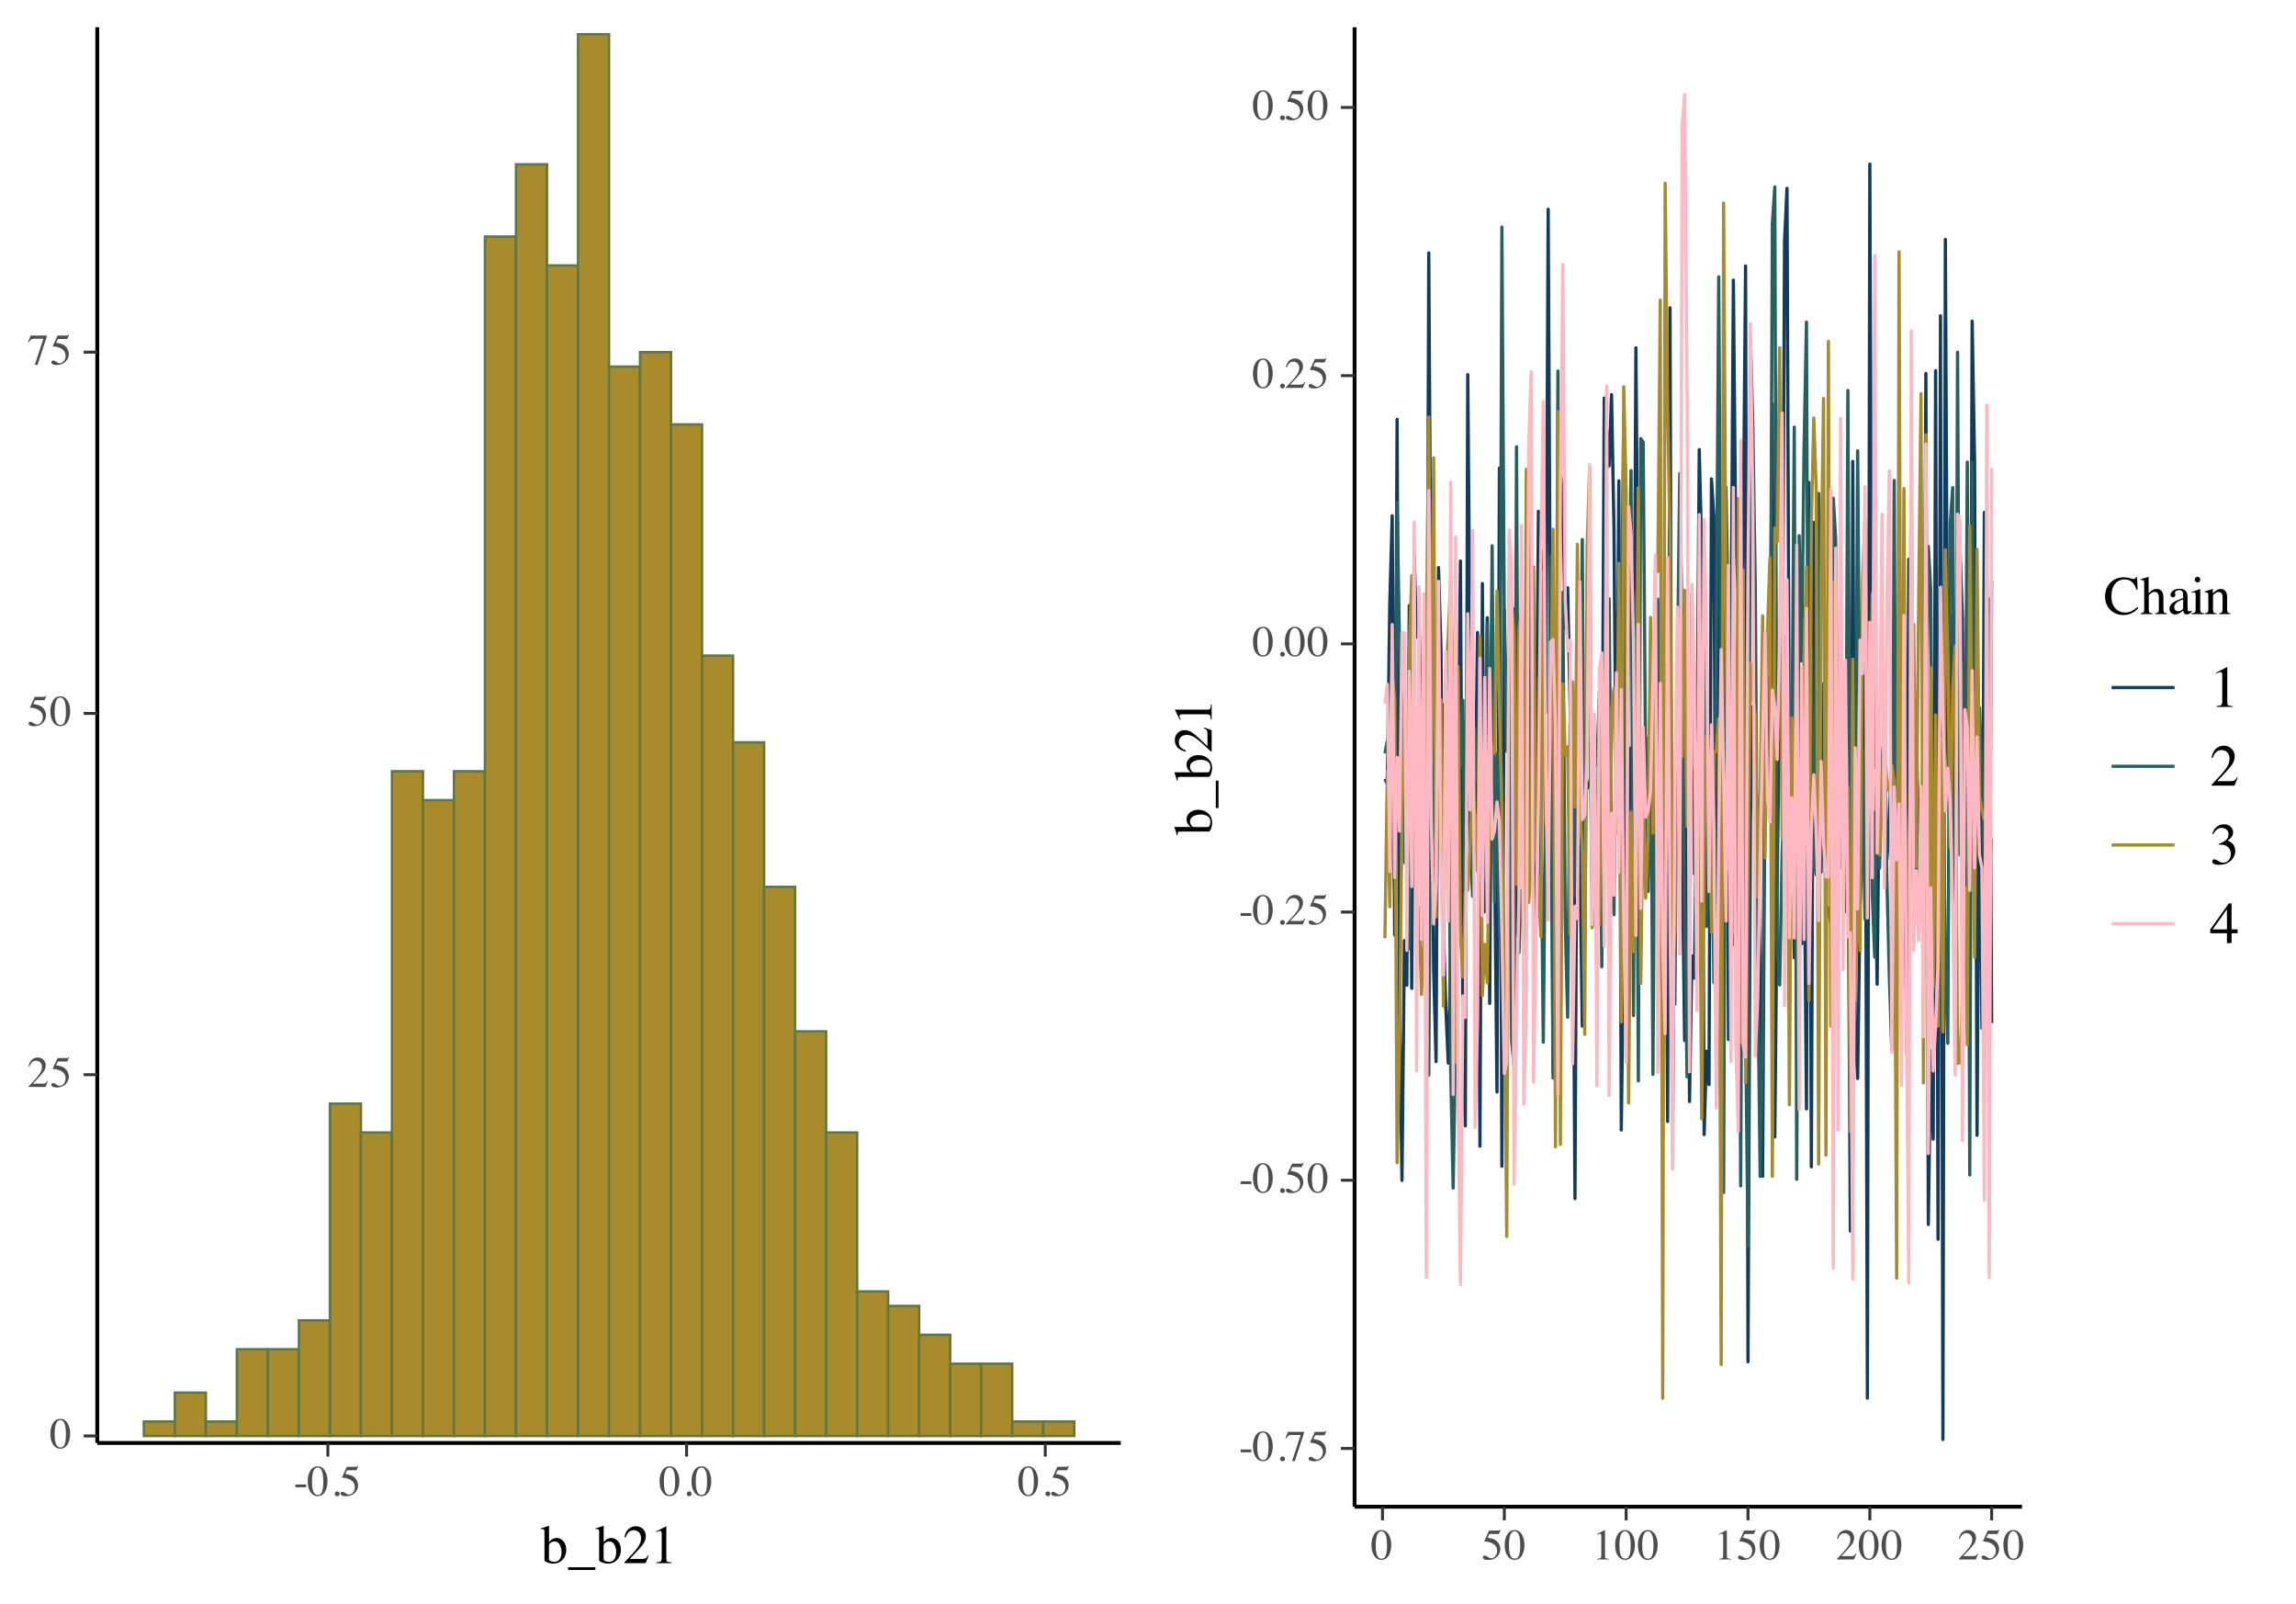 <?xml version="1.0" encoding="UTF-8"?>
<svg xmlns="http://www.w3.org/2000/svg" xmlns:xlink="http://www.w3.org/1999/xlink" width="504" height="352" viewBox="0 0 504 352">
<defs>
<g>
<g id="glyph-0-0">
<path d="M 0.156 0 L 0.156 -6.344 L 6.703 -6.344 L 6.703 0 Z M 5.844 -0.859 L 5.844 -5.484 L 1.016 -5.484 L 1.016 -0.859 Z M 5.844 -0.859 "/>
</g>
<g id="glyph-0-1">
<path d="M 2.297 -0.172 C 2.754 -0.172 3.066 -0.422 3.234 -0.922 C 3.41 -1.43 3.5 -2.16 3.5 -3.109 C 3.5 -3.867 3.445 -4.473 3.344 -4.922 C 3.145 -5.766 2.785 -6.188 2.266 -6.188 C 1.734 -6.188 1.367 -5.754 1.172 -4.891 C 1.066 -4.43 1.016 -3.82 1.016 -3.062 C 1.016 -2.352 1.066 -1.785 1.172 -1.359 C 1.367 -0.566 1.742 -0.172 2.297 -0.172 Z M 2.281 -6.453 C 3 -6.453 3.555 -6.07 3.953 -5.312 C 4.266 -4.707 4.422 -4.008 4.422 -3.219 C 4.422 -2.594 4.328 -2.008 4.141 -1.469 C 3.773 -0.426 3.141 0.094 2.234 0.094 C 1.617 0.094 1.113 -0.188 0.719 -0.75 C 0.289 -1.344 0.078 -2.156 0.078 -3.188 C 0.078 -3.988 0.223 -4.68 0.516 -5.266 C 0.898 -6.055 1.488 -6.453 2.281 -6.453 Z M 2.281 -6.453 "/>
</g>
<g id="glyph-0-2">
<path d="M 0.281 -0.109 C 1.426 -1.297 2.203 -2.164 2.609 -2.719 C 3.023 -3.281 3.234 -3.82 3.234 -4.344 C 3.234 -4.812 3.109 -5.164 2.859 -5.406 C 2.609 -5.645 2.305 -5.766 1.953 -5.766 C 1.523 -5.766 1.18 -5.609 0.922 -5.297 C 0.773 -5.129 0.633 -4.863 0.5 -4.5 L 0.297 -4.547 C 0.453 -5.266 0.719 -5.766 1.094 -6.047 C 1.469 -6.328 1.867 -6.469 2.297 -6.469 C 2.816 -6.469 3.238 -6.301 3.562 -5.969 C 3.895 -5.633 4.062 -5.227 4.062 -4.75 C 4.062 -4.238 3.883 -3.742 3.531 -3.266 C 3.176 -2.785 2.41 -1.941 1.234 -0.734 L 3.375 -0.734 C 3.676 -0.734 3.891 -0.77 4.016 -0.844 C 4.141 -0.914 4.273 -1.086 4.422 -1.359 L 4.547 -1.312 L 4.031 0 L 0.281 0 Z M 0.281 -0.109 "/>
</g>
<g id="glyph-0-3">
<path d="M 0.719 -0.859 C 0.895 -0.859 1.125 -0.754 1.406 -0.547 C 1.695 -0.348 1.922 -0.25 2.078 -0.25 C 2.441 -0.25 2.754 -0.406 3.016 -0.719 C 3.285 -1.039 3.422 -1.43 3.422 -1.891 C 3.422 -2.703 2.992 -3.285 2.141 -3.641 C 1.66 -3.836 1.211 -3.938 0.797 -3.938 C 0.734 -3.938 0.691 -3.938 0.672 -3.938 C 0.648 -3.945 0.629 -3.969 0.609 -4 C 0.617 -4.02 0.625 -4.035 0.625 -4.047 C 0.625 -4.066 0.629 -4.086 0.641 -4.109 L 1.656 -6.344 L 3.672 -6.344 C 3.773 -6.344 3.852 -6.359 3.906 -6.391 C 3.957 -6.43 4.031 -6.5 4.125 -6.594 L 4.188 -6.531 L 3.828 -5.656 C 3.816 -5.625 3.781 -5.602 3.719 -5.594 C 3.664 -5.594 3.609 -5.594 3.547 -5.594 L 1.734 -5.594 L 1.328 -4.781 C 1.836 -4.688 2.211 -4.602 2.453 -4.531 C 2.848 -4.395 3.176 -4.195 3.438 -3.938 C 3.656 -3.719 3.82 -3.469 3.938 -3.188 C 4.062 -2.914 4.125 -2.625 4.125 -2.312 C 4.125 -1.625 3.875 -1.047 3.375 -0.578 C 2.883 -0.117 2.266 0.109 1.516 0.109 C 1.203 0.109 0.953 0.078 0.766 0.016 C 0.453 -0.078 0.297 -0.25 0.297 -0.5 C 0.297 -0.594 0.328 -0.676 0.391 -0.75 C 0.461 -0.82 0.57 -0.859 0.719 -0.859 Z M 0.719 -0.859 "/>
</g>
<g id="glyph-0-4">
<path d="M 4.312 -6.344 L 4.312 -6.188 L 2.266 0.094 L 1.656 0.094 L 3.547 -5.641 L 1.516 -5.641 C 1.203 -5.641 0.977 -5.586 0.844 -5.484 C 0.719 -5.391 0.551 -5.18 0.344 -4.859 L 0.188 -4.938 C 0.383 -5.438 0.508 -5.742 0.562 -5.859 C 0.613 -5.973 0.676 -6.133 0.75 -6.344 Z M 4.312 -6.344 "/>
</g>
<g id="glyph-0-5">
<path d="M 0.375 -2.469 L 2.734 -2.469 L 2.734 -1.859 L 0.375 -1.859 Z M 0.375 -2.469 "/>
</g>
<g id="glyph-0-6">
<path d="M 1.562 0.109 C 1.414 0.109 1.289 0.055 1.188 -0.047 C 1.082 -0.148 1.031 -0.273 1.031 -0.422 C 1.031 -0.566 1.082 -0.691 1.188 -0.797 C 1.289 -0.898 1.414 -0.953 1.562 -0.953 C 1.707 -0.953 1.832 -0.898 1.938 -0.797 C 2.039 -0.691 2.094 -0.566 2.094 -0.422 C 2.094 -0.273 2.039 -0.148 1.938 -0.047 C 1.844 0.055 1.719 0.109 1.562 0.109 Z M 1.562 0.109 "/>
</g>
<g id="glyph-0-7">
<path d="M 2.844 -6.438 C 2.852 -6.414 2.859 -6.398 2.859 -6.391 C 2.859 -6.391 2.859 -6.375 2.859 -6.344 L 2.859 -0.703 C 2.859 -0.461 2.922 -0.312 3.047 -0.25 C 3.18 -0.188 3.422 -0.145 3.766 -0.125 L 3.766 0 L 1.125 0 L 1.125 -0.141 C 1.508 -0.16 1.758 -0.211 1.875 -0.297 C 1.988 -0.379 2.047 -0.562 2.047 -0.844 L 2.047 -5.188 C 2.047 -5.332 2.023 -5.441 1.984 -5.516 C 1.953 -5.598 1.875 -5.641 1.75 -5.641 C 1.664 -5.641 1.555 -5.613 1.422 -5.562 C 1.297 -5.52 1.176 -5.473 1.062 -5.422 L 1.062 -5.562 L 2.781 -6.438 Z M 2.844 -6.438 "/>
</g>
<g id="glyph-1-0">
<path d="M 0.188 0 L 0.188 -7.938 L 8.391 -7.938 L 8.391 0 Z M 7.312 -1.078 L 7.312 -6.859 L 1.266 -6.859 L 1.266 -1.078 Z M 7.312 -1.078 "/>
</g>
<g id="glyph-1-1">
<path d="M 0.047 -7.453 L 0.047 -7.656 C 0.484 -7.758 0.879 -7.875 1.234 -8 C 1.598 -8.125 1.789 -8.188 1.812 -8.188 C 1.82 -8.156 1.828 -8.129 1.828 -8.109 L 1.828 -4.547 C 1.93 -4.734 2.082 -4.91 2.281 -5.078 C 2.645 -5.367 3.062 -5.516 3.531 -5.516 C 4.102 -5.516 4.594 -5.27 5 -4.781 C 5.406 -4.301 5.609 -3.676 5.609 -2.906 C 5.609 -2.07 5.344 -1.359 4.812 -0.766 C 4.289 -0.18 3.598 0.109 2.734 0.109 C 2.305 0.109 1.879 0.023 1.453 -0.141 C 1.035 -0.316 0.828 -0.488 0.828 -0.656 L 0.828 -6.859 C 0.828 -7.086 0.797 -7.25 0.734 -7.344 C 0.672 -7.438 0.531 -7.484 0.312 -7.484 Z M 1.812 -0.859 C 1.844 -0.648 1.992 -0.5 2.266 -0.406 C 2.535 -0.32 2.77 -0.281 2.969 -0.281 C 3.52 -0.281 3.926 -0.484 4.188 -0.891 C 4.445 -1.305 4.578 -1.805 4.578 -2.391 C 4.578 -2.973 4.453 -3.508 4.203 -4 C 3.961 -4.5 3.566 -4.75 3.016 -4.75 C 2.742 -4.75 2.473 -4.66 2.203 -4.484 C 1.941 -4.316 1.812 -4.102 1.812 -3.844 Z M 1.812 -0.859 "/>
</g>
<g id="glyph-1-2">
<path d="M 0 1.5 L 0 0.906 L 6 0.906 L 6 1.5 Z M 0 1.5 "/>
</g>
<g id="glyph-1-3">
<path d="M 0.359 -0.141 C 1.785 -1.617 2.754 -2.707 3.266 -3.406 C 3.773 -4.102 4.031 -4.781 4.031 -5.438 C 4.031 -6.02 3.875 -6.461 3.562 -6.766 C 3.25 -7.066 2.879 -7.219 2.453 -7.219 C 1.91 -7.219 1.477 -7.02 1.156 -6.625 C 0.969 -6.414 0.789 -6.086 0.625 -5.641 L 0.375 -5.688 C 0.562 -6.582 0.891 -7.207 1.359 -7.562 C 1.828 -7.914 2.328 -8.094 2.859 -8.094 C 3.523 -8.094 4.062 -7.883 4.469 -7.469 C 4.875 -7.051 5.078 -6.539 5.078 -5.938 C 5.078 -5.289 4.852 -4.672 4.406 -4.078 C 3.969 -3.484 3.016 -2.43 1.547 -0.922 L 4.234 -0.922 C 4.609 -0.922 4.867 -0.961 5.016 -1.047 C 5.172 -1.141 5.344 -1.359 5.531 -1.703 L 5.688 -1.641 L 5.047 0 L 0.359 0 Z M 0.359 -0.141 "/>
</g>
<g id="glyph-1-4">
<path d="M 3.547 -8.047 C 3.566 -8.023 3.578 -8.008 3.578 -8 C 3.578 -8 3.578 -7.977 3.578 -7.938 L 3.578 -0.891 C 3.578 -0.586 3.656 -0.395 3.812 -0.312 C 3.977 -0.227 4.281 -0.18 4.719 -0.172 L 4.719 0 L 1.406 0 L 1.406 -0.172 C 1.883 -0.203 2.195 -0.27 2.344 -0.375 C 2.488 -0.477 2.562 -0.707 2.562 -1.062 L 2.562 -6.484 C 2.562 -6.672 2.535 -6.812 2.484 -6.906 C 2.441 -7.008 2.344 -7.062 2.188 -7.062 C 2.082 -7.062 1.945 -7.031 1.781 -6.969 C 1.625 -6.914 1.473 -6.859 1.328 -6.797 L 1.328 -6.953 L 3.484 -8.047 Z M 3.547 -8.047 "/>
</g>
<g id="glyph-1-5">
<path d="M 4.438 -8.078 C 4.875 -8.078 5.32 -8.008 5.781 -7.875 C 6.238 -7.75 6.492 -7.688 6.547 -7.688 C 6.66 -7.688 6.766 -7.719 6.859 -7.781 C 6.961 -7.844 7.035 -7.941 7.078 -8.078 L 7.328 -8.078 L 7.438 -5.391 L 7.172 -5.391 C 7.004 -5.922 6.797 -6.352 6.547 -6.688 C 6.047 -7.301 5.379 -7.609 4.547 -7.609 C 3.711 -7.609 3.023 -7.273 2.484 -6.609 C 1.953 -5.941 1.688 -5.031 1.688 -3.875 C 1.688 -2.801 1.969 -1.941 2.531 -1.297 C 3.094 -0.66 3.805 -0.344 4.672 -0.344 C 5.285 -0.344 5.852 -0.492 6.375 -0.797 C 6.676 -0.961 7.008 -1.211 7.375 -1.547 L 7.594 -1.328 C 7.332 -0.992 7.004 -0.703 6.609 -0.453 C 5.93 -0.016 5.203 0.203 4.422 0.203 C 3.129 0.203 2.102 -0.207 1.344 -1.031 C 0.645 -1.801 0.297 -2.754 0.297 -3.891 C 0.297 -5.055 0.664 -6.035 1.406 -6.828 C 2.188 -7.66 3.195 -8.078 4.438 -8.078 Z M 4.406 -8.078 Z M 4.406 -8.078 "/>
</g>
<g id="glyph-1-6">
<path d="M 0.109 -0.172 C 0.43 -0.211 0.641 -0.289 0.734 -0.406 C 0.836 -0.52 0.891 -0.789 0.891 -1.219 L 0.891 -6.844 C 0.891 -7.062 0.859 -7.223 0.797 -7.328 C 0.742 -7.43 0.609 -7.484 0.391 -7.484 C 0.348 -7.484 0.305 -7.477 0.266 -7.469 C 0.223 -7.469 0.176 -7.461 0.125 -7.453 L 0.125 -7.672 C 0.289 -7.711 0.5 -7.77 0.75 -7.844 C 1.008 -7.914 1.188 -7.969 1.281 -8 L 1.844 -8.188 L 1.859 -8.141 L 1.859 -4.547 C 2.109 -4.828 2.328 -5.031 2.516 -5.156 C 2.859 -5.395 3.227 -5.516 3.625 -5.516 C 4.258 -5.516 4.691 -5.25 4.922 -4.719 C 5.047 -4.438 5.109 -4.066 5.109 -3.609 L 5.109 -1.219 C 5.109 -0.801 5.156 -0.531 5.25 -0.406 C 5.344 -0.281 5.539 -0.203 5.844 -0.172 L 5.844 0 L 3.312 0 L 3.312 -0.172 C 3.645 -0.211 3.859 -0.289 3.953 -0.406 C 4.055 -0.52 4.109 -0.789 4.109 -1.219 L 4.109 -3.594 C 4.109 -3.969 4.047 -4.27 3.922 -4.5 C 3.797 -4.738 3.555 -4.859 3.203 -4.859 C 2.898 -4.859 2.602 -4.75 2.312 -4.531 C 2.031 -4.312 1.891 -4.172 1.891 -4.109 L 1.891 -1.219 C 1.891 -0.781 1.938 -0.504 2.031 -0.391 C 2.133 -0.285 2.352 -0.211 2.688 -0.172 L 2.688 0 L 0.109 0 Z M 0.109 -0.172 "/>
</g>
<g id="glyph-1-7">
<path d="M 3.438 -3.25 C 2.988 -3.102 2.617 -2.938 2.328 -2.75 C 1.766 -2.406 1.484 -2.016 1.484 -1.578 C 1.484 -1.211 1.598 -0.945 1.828 -0.781 C 1.984 -0.676 2.156 -0.625 2.344 -0.625 C 2.602 -0.625 2.848 -0.695 3.078 -0.844 C 3.316 -0.988 3.438 -1.172 3.438 -1.391 Z M 0.438 -1.172 C 0.438 -1.734 0.723 -2.203 1.297 -2.578 C 1.648 -2.816 2.363 -3.141 3.438 -3.547 L 3.438 -4.031 C 3.438 -4.438 3.398 -4.719 3.328 -4.875 C 3.191 -5.133 2.914 -5.266 2.5 -5.266 C 2.301 -5.266 2.109 -5.211 1.922 -5.109 C 1.742 -5.004 1.656 -4.859 1.656 -4.672 C 1.656 -4.629 1.664 -4.551 1.688 -4.438 C 1.707 -4.32 1.719 -4.25 1.719 -4.219 C 1.719 -4 1.645 -3.848 1.5 -3.766 C 1.414 -3.711 1.316 -3.688 1.203 -3.688 C 1.023 -3.688 0.891 -3.742 0.797 -3.859 C 0.703 -3.973 0.656 -4.102 0.656 -4.25 C 0.656 -4.52 0.82 -4.805 1.156 -5.109 C 1.5 -5.41 2 -5.562 2.656 -5.562 C 3.414 -5.562 3.93 -5.312 4.203 -4.812 C 4.336 -4.539 4.406 -4.148 4.406 -3.641 L 4.406 -1.297 C 4.406 -1.066 4.422 -0.91 4.453 -0.828 C 4.504 -0.672 4.613 -0.594 4.781 -0.594 C 4.863 -0.594 4.938 -0.602 5 -0.625 C 5.062 -0.656 5.16 -0.723 5.297 -0.828 L 5.297 -0.531 C 5.172 -0.375 5.039 -0.25 4.906 -0.156 C 4.688 0 4.461 0.078 4.234 0.078 C 3.961 0.078 3.766 -0.008 3.641 -0.188 C 3.523 -0.363 3.461 -0.566 3.453 -0.797 C 3.16 -0.547 2.91 -0.359 2.703 -0.234 C 2.336 -0.016 2 0.094 1.688 0.094 C 1.344 0.094 1.047 -0.023 0.797 -0.266 C 0.555 -0.504 0.438 -0.805 0.438 -1.172 Z M 2.672 -5.562 Z M 2.672 -5.562 "/>
</g>
<g id="glyph-1-8">
<path d="M 0.984 -7.562 C 0.984 -7.727 1.039 -7.875 1.156 -8 C 1.281 -8.125 1.426 -8.188 1.594 -8.188 C 1.758 -8.188 1.898 -8.125 2.016 -8 C 2.141 -7.883 2.203 -7.738 2.203 -7.562 C 2.203 -7.395 2.141 -7.25 2.016 -7.125 C 1.898 -7.008 1.758 -6.953 1.594 -6.953 C 1.426 -6.953 1.281 -7.008 1.156 -7.125 C 1.039 -7.25 0.984 -7.395 0.984 -7.562 Z M 0.234 -0.172 C 0.648 -0.203 0.91 -0.27 1.016 -0.375 C 1.129 -0.477 1.188 -0.758 1.188 -1.219 L 1.188 -4.016 C 1.188 -4.266 1.172 -4.441 1.141 -4.547 C 1.078 -4.703 0.953 -4.781 0.766 -4.781 C 0.723 -4.781 0.68 -4.773 0.641 -4.766 C 0.598 -4.766 0.477 -4.734 0.281 -4.672 L 0.281 -4.859 L 0.547 -4.938 C 1.223 -5.164 1.695 -5.332 1.969 -5.438 C 2.082 -5.488 2.156 -5.516 2.188 -5.516 C 2.188 -5.484 2.188 -5.453 2.188 -5.422 L 2.188 -1.219 C 2.188 -0.77 2.238 -0.488 2.344 -0.375 C 2.457 -0.27 2.703 -0.203 3.078 -0.172 L 3.078 0 L 0.234 0 Z M 0.234 -0.172 "/>
</g>
<g id="glyph-1-9">
<path d="M 0.219 -0.172 C 0.5 -0.203 0.691 -0.27 0.797 -0.375 C 0.91 -0.477 0.969 -0.707 0.969 -1.062 L 0.969 -4.031 C 0.969 -4.281 0.941 -4.457 0.891 -4.562 C 0.816 -4.707 0.664 -4.781 0.438 -4.781 C 0.406 -4.781 0.367 -4.781 0.328 -4.781 C 0.297 -4.781 0.25 -4.773 0.188 -4.766 L 0.188 -4.969 C 0.352 -5.02 0.734 -5.141 1.328 -5.328 L 1.875 -5.516 C 1.906 -5.516 1.922 -5.504 1.922 -5.484 C 1.93 -5.461 1.938 -5.438 1.938 -5.406 L 1.938 -4.547 C 2.301 -4.879 2.582 -5.109 2.781 -5.234 C 3.082 -5.422 3.398 -5.516 3.734 -5.516 C 3.992 -5.516 4.234 -5.441 4.453 -5.297 C 4.879 -4.992 5.094 -4.461 5.094 -3.703 L 5.094 -0.969 C 5.094 -0.688 5.148 -0.484 5.266 -0.359 C 5.379 -0.234 5.566 -0.172 5.828 -0.172 L 5.828 0 L 3.328 0 L 3.328 -0.172 C 3.609 -0.203 3.805 -0.273 3.922 -0.391 C 4.035 -0.516 4.094 -0.773 4.094 -1.172 L 4.094 -3.688 C 4.094 -4.02 4.031 -4.297 3.906 -4.516 C 3.781 -4.734 3.551 -4.844 3.219 -4.844 C 2.988 -4.844 2.754 -4.766 2.516 -4.609 C 2.379 -4.523 2.207 -4.379 2 -4.172 L 2 -0.891 C 2 -0.609 2.062 -0.414 2.188 -0.312 C 2.312 -0.219 2.508 -0.172 2.781 -0.172 L 2.781 0 L 0.219 0 Z M 3 -5.516 Z M 3 -5.516 "/>
</g>
<g id="glyph-2-0">
<path d="M 0 -0.188 L -7.938 -0.188 L -7.938 -8.391 L 0 -8.391 Z M -1.078 -7.312 L -6.859 -7.312 L -6.859 -1.266 L -1.078 -1.266 Z M -1.078 -7.312 "/>
</g>
<g id="glyph-2-1">
<path d="M -7.453 -0.047 L -7.656 -0.047 C -7.758 -0.484 -7.875 -0.879 -8 -1.234 C -8.125 -1.598 -8.188 -1.789 -8.188 -1.812 C -8.156 -1.82 -8.129 -1.828 -8.109 -1.828 L -4.547 -1.828 C -4.734 -1.93 -4.91 -2.082 -5.078 -2.281 C -5.367 -2.645 -5.516 -3.062 -5.516 -3.531 C -5.516 -4.102 -5.27 -4.594 -4.781 -5 C -4.301 -5.406 -3.676 -5.609 -2.906 -5.609 C -2.07 -5.609 -1.359 -5.344 -0.766 -4.812 C -0.18 -4.289 0.109 -3.598 0.109 -2.734 C 0.109 -2.305 0.023 -1.879 -0.141 -1.453 C -0.316 -1.035 -0.488 -0.828 -0.656 -0.828 L -6.859 -0.828 C -7.086 -0.828 -7.25 -0.797 -7.344 -0.734 C -7.438 -0.672 -7.484 -0.531 -7.484 -0.312 Z M -0.859 -1.812 C -0.648 -1.844 -0.5 -1.992 -0.406 -2.266 C -0.32 -2.535 -0.281 -2.77 -0.281 -2.969 C -0.281 -3.52 -0.484 -3.926 -0.891 -4.188 C -1.305 -4.445 -1.805 -4.578 -2.391 -4.578 C -2.973 -4.578 -3.508 -4.453 -4 -4.203 C -4.5 -3.961 -4.75 -3.566 -4.75 -3.016 C -4.75 -2.742 -4.66 -2.473 -4.484 -2.203 C -4.316 -1.941 -4.102 -1.812 -3.844 -1.812 Z M -0.859 -1.812 "/>
</g>
<g id="glyph-2-2">
<path d="M 1.5 0 L 0.906 0 L 0.906 -6 L 1.5 -6 Z M 1.5 0 "/>
</g>
<g id="glyph-2-3">
<path d="M -0.141 -0.359 C -1.617 -1.785 -2.707 -2.754 -3.406 -3.266 C -4.102 -3.773 -4.781 -4.031 -5.438 -4.031 C -6.02 -4.031 -6.461 -3.875 -6.766 -3.562 C -7.066 -3.25 -7.219 -2.879 -7.219 -2.453 C -7.219 -1.91 -7.02 -1.477 -6.625 -1.156 C -6.414 -0.969 -6.086 -0.789 -5.641 -0.625 L -5.688 -0.375 C -6.582 -0.562 -7.207 -0.891 -7.562 -1.359 C -7.914 -1.828 -8.094 -2.328 -8.094 -2.859 C -8.094 -3.523 -7.883 -4.062 -7.469 -4.469 C -7.051 -4.875 -6.539 -5.078 -5.938 -5.078 C -5.289 -5.078 -4.672 -4.852 -4.078 -4.406 C -3.484 -3.969 -2.43 -3.016 -0.922 -1.547 L -0.922 -4.234 C -0.922 -4.609 -0.961 -4.867 -1.047 -5.016 C -1.141 -5.172 -1.359 -5.344 -1.703 -5.531 L -1.641 -5.688 L 0 -5.047 L 0 -0.359 Z M -0.141 -0.359 "/>
</g>
<g id="glyph-2-4">
<path d="M -8.047 -3.547 C -8.023 -3.566 -8.008 -3.578 -8 -3.578 C -8 -3.578 -7.977 -3.578 -7.938 -3.578 L -0.891 -3.578 C -0.586 -3.578 -0.395 -3.656 -0.312 -3.812 C -0.227 -3.977 -0.18 -4.281 -0.172 -4.719 L 0 -4.719 L 0 -1.406 L -0.172 -1.406 C -0.203 -1.883 -0.27 -2.195 -0.375 -2.344 C -0.477 -2.488 -0.707 -2.562 -1.062 -2.562 L -6.484 -2.562 C -6.672 -2.562 -6.812 -2.535 -6.906 -2.484 C -7.008 -2.441 -7.062 -2.344 -7.062 -2.188 C -7.062 -2.082 -7.031 -1.945 -6.969 -1.781 C -6.914 -1.625 -6.859 -1.473 -6.797 -1.328 L -6.953 -1.328 L -8.047 -3.484 Z M -8.047 -3.547 "/>
</g>
<g id="glyph-3-0">
<path d="M 0.203 0 L 0.203 -8.594 L 9.078 -8.594 L 9.078 0 Z M 7.922 -1.172 L 7.922 -7.438 L 1.375 -7.438 L 1.375 -1.172 Z M 7.922 -1.172 "/>
</g>
<g id="glyph-3-1">
<path d="M 3.844 -8.719 C 3.863 -8.695 3.875 -8.68 3.875 -8.672 C 3.875 -8.66 3.875 -8.633 3.875 -8.594 L 3.875 -0.953 C 3.875 -0.629 3.961 -0.422 4.141 -0.328 C 4.316 -0.242 4.641 -0.191 5.109 -0.172 L 5.109 0 L 1.531 0 L 1.531 -0.188 C 2.039 -0.219 2.375 -0.289 2.531 -0.406 C 2.688 -0.52 2.766 -0.766 2.766 -1.141 L 2.766 -7.016 C 2.766 -7.223 2.738 -7.379 2.688 -7.484 C 2.633 -7.586 2.523 -7.641 2.359 -7.641 C 2.254 -7.641 2.113 -7.609 1.938 -7.547 C 1.758 -7.484 1.594 -7.422 1.438 -7.359 L 1.438 -7.531 L 3.766 -8.719 Z M 3.844 -8.719 "/>
</g>
<g id="glyph-3-2">
<path d="M 0.391 -0.141 C 1.93 -1.754 2.977 -2.938 3.531 -3.688 C 4.094 -4.438 4.375 -5.172 4.375 -5.891 C 4.375 -6.516 4.203 -6.988 3.859 -7.312 C 3.523 -7.645 3.125 -7.812 2.656 -7.812 C 2.07 -7.812 1.602 -7.598 1.25 -7.172 C 1.051 -6.941 0.859 -6.586 0.672 -6.109 L 0.406 -6.156 C 0.613 -7.133 0.969 -7.812 1.469 -8.188 C 1.977 -8.57 2.523 -8.766 3.109 -8.766 C 3.816 -8.766 4.391 -8.535 4.828 -8.078 C 5.273 -7.629 5.5 -7.082 5.5 -6.438 C 5.5 -5.738 5.258 -5.066 4.781 -4.422 C 4.301 -3.773 3.266 -2.629 1.672 -0.984 L 4.578 -0.984 C 4.984 -0.984 5.27 -1.031 5.438 -1.125 C 5.602 -1.227 5.789 -1.469 6 -1.844 L 6.156 -1.766 L 5.453 0 L 0.391 0 Z M 0.391 -0.141 "/>
</g>
<g id="glyph-3-3">
<path d="M 1.016 -1.109 C 1.242 -1.109 1.547 -0.984 1.922 -0.734 C 2.305 -0.492 2.633 -0.375 2.906 -0.375 C 3.5 -0.375 3.938 -0.57 4.219 -0.969 C 4.508 -1.375 4.656 -1.812 4.656 -2.281 C 4.656 -2.738 4.539 -3.141 4.312 -3.484 C 3.914 -4.055 3.25 -4.344 2.312 -4.344 C 2.258 -4.344 2.207 -4.344 2.156 -4.344 C 2.102 -4.344 2.047 -4.336 1.984 -4.328 L 1.969 -4.5 C 2.645 -4.738 3.176 -5.016 3.562 -5.328 C 3.957 -5.648 4.156 -6.07 4.156 -6.594 C 4.156 -7.051 4 -7.398 3.688 -7.641 C 3.383 -7.891 3.035 -8.016 2.641 -8.016 C 2.172 -8.016 1.758 -7.844 1.406 -7.5 C 1.219 -7.312 1.008 -7.023 0.781 -6.641 L 0.578 -6.672 C 0.754 -7.316 1.07 -7.832 1.531 -8.219 C 1.988 -8.602 2.52 -8.797 3.125 -8.797 C 3.77 -8.797 4.27 -8.617 4.625 -8.266 C 4.977 -7.91 5.156 -7.5 5.156 -7.031 C 5.156 -6.625 5.008 -6.25 4.719 -5.906 C 4.551 -5.707 4.297 -5.488 3.953 -5.25 C 4.359 -5.07 4.688 -4.867 4.938 -4.641 C 5.395 -4.191 5.625 -3.629 5.625 -2.953 C 5.625 -2.148 5.305 -1.441 4.672 -0.828 C 4.035 -0.211 3.133 0.094 1.969 0.094 C 1.445 0.094 1.082 0.016 0.875 -0.141 C 0.664 -0.297 0.562 -0.461 0.562 -0.641 C 0.562 -0.742 0.598 -0.848 0.672 -0.953 C 0.742 -1.055 0.859 -1.109 1.016 -1.109 Z M 1.016 -1.109 "/>
</g>
<g id="glyph-3-4">
<path d="M 3.797 -7.422 L 0.672 -3.016 L 3.797 -3.016 Z M 4.203 -8.719 L 4.812 -8.719 L 4.812 -3.016 L 6.141 -3.016 L 6.141 -2.172 L 4.812 -2.172 L 4.812 0 L 3.797 0 L 3.797 -2.172 L 0.141 -2.172 L 0.141 -3.016 Z M 4.203 -8.719 "/>
</g>
</g>
</defs>
<path fill-rule="nonzero" fill="rgb(65.882%, 54.51%, 16.863%)" fill-opacity="1" stroke-width="0.533" stroke-linecap="butt" stroke-linejoin="miter" stroke="rgb(37.255%, 47.059%, 25.882%)" stroke-opacity="1" stroke-miterlimit="10" d="M 31.57 315.117 L 38.379 315.117 L 38.379 311.945 L 31.57 311.945 Z M 31.57 315.117 "/>
<path fill-rule="nonzero" fill="rgb(65.882%, 54.51%, 16.863%)" fill-opacity="1" stroke-width="0.533" stroke-linecap="butt" stroke-linejoin="miter" stroke="rgb(37.255%, 47.059%, 25.882%)" stroke-opacity="1" stroke-miterlimit="10" d="M 38.379 315.117 L 45.188 315.117 L 45.188 305.605 L 38.379 305.605 Z M 38.379 315.117 "/>
<path fill-rule="nonzero" fill="rgb(65.882%, 54.51%, 16.863%)" fill-opacity="1" stroke-width="0.533" stroke-linecap="butt" stroke-linejoin="miter" stroke="rgb(37.255%, 47.059%, 25.882%)" stroke-opacity="1" stroke-miterlimit="10" d="M 45.184 315.117 L 51.992 315.117 L 51.992 311.945 L 45.184 311.945 Z M 45.184 315.117 "/>
<path fill-rule="nonzero" fill="rgb(65.882%, 54.51%, 16.863%)" fill-opacity="1" stroke-width="0.533" stroke-linecap="butt" stroke-linejoin="miter" stroke="rgb(37.255%, 47.059%, 25.882%)" stroke-opacity="1" stroke-miterlimit="10" d="M 51.992 315.117 L 58.801 315.117 L 58.801 296.09 L 51.992 296.09 Z M 51.992 315.117 "/>
<path fill-rule="nonzero" fill="rgb(65.882%, 54.51%, 16.863%)" fill-opacity="1" stroke-width="0.533" stroke-linecap="butt" stroke-linejoin="miter" stroke="rgb(37.255%, 47.059%, 25.882%)" stroke-opacity="1" stroke-miterlimit="10" d="M 58.801 315.117 L 65.609 315.117 L 65.609 296.09 L 58.801 296.09 Z M 58.801 315.117 "/>
<path fill-rule="nonzero" fill="rgb(65.882%, 54.51%, 16.863%)" fill-opacity="1" stroke-width="0.533" stroke-linecap="butt" stroke-linejoin="miter" stroke="rgb(37.255%, 47.059%, 25.882%)" stroke-opacity="1" stroke-miterlimit="10" d="M 65.609 315.117 L 72.418 315.117 L 72.418 289.75 L 65.609 289.75 Z M 65.609 315.117 "/>
<path fill-rule="nonzero" fill="rgb(65.882%, 54.51%, 16.863%)" fill-opacity="1" stroke-width="0.533" stroke-linecap="butt" stroke-linejoin="miter" stroke="rgb(37.255%, 47.059%, 25.882%)" stroke-opacity="1" stroke-miterlimit="10" d="M 72.418 315.117 L 79.227 315.117 L 79.227 242.18 L 72.418 242.18 Z M 72.418 315.117 "/>
<path fill-rule="nonzero" fill="rgb(65.882%, 54.51%, 16.863%)" fill-opacity="1" stroke-width="0.533" stroke-linecap="butt" stroke-linejoin="miter" stroke="rgb(37.255%, 47.059%, 25.882%)" stroke-opacity="1" stroke-miterlimit="10" d="M 79.227 315.117 L 86.035 315.117 L 86.035 248.523 L 79.227 248.523 Z M 79.227 315.117 "/>
<path fill-rule="nonzero" fill="rgb(65.882%, 54.51%, 16.863%)" fill-opacity="1" stroke-width="0.533" stroke-linecap="butt" stroke-linejoin="miter" stroke="rgb(37.255%, 47.059%, 25.882%)" stroke-opacity="1" stroke-miterlimit="10" d="M 86.035 315.117 L 92.844 315.117 L 92.844 169.246 L 86.035 169.246 Z M 86.035 315.117 "/>
<path fill-rule="nonzero" fill="rgb(65.882%, 54.51%, 16.863%)" fill-opacity="1" stroke-width="0.533" stroke-linecap="butt" stroke-linejoin="miter" stroke="rgb(37.255%, 47.059%, 25.882%)" stroke-opacity="1" stroke-miterlimit="10" d="M 92.84 315.117 L 99.648 315.117 L 99.648 175.586 L 92.84 175.586 Z M 92.84 315.117 "/>
<path fill-rule="nonzero" fill="rgb(65.882%, 54.51%, 16.863%)" fill-opacity="1" stroke-width="0.533" stroke-linecap="butt" stroke-linejoin="miter" stroke="rgb(37.255%, 47.059%, 25.882%)" stroke-opacity="1" stroke-miterlimit="10" d="M 99.648 315.117 L 106.457 315.117 L 106.457 169.246 L 99.648 169.246 Z M 99.648 315.117 "/>
<path fill-rule="nonzero" fill="rgb(65.882%, 54.51%, 16.863%)" fill-opacity="1" stroke-width="0.533" stroke-linecap="butt" stroke-linejoin="miter" stroke="rgb(37.255%, 47.059%, 25.882%)" stroke-opacity="1" stroke-miterlimit="10" d="M 106.457 315.117 L 113.266 315.117 L 113.266 51.914 L 106.457 51.914 Z M 106.457 315.117 "/>
<path fill-rule="nonzero" fill="rgb(65.882%, 54.51%, 16.863%)" fill-opacity="1" stroke-width="0.533" stroke-linecap="butt" stroke-linejoin="miter" stroke="rgb(37.255%, 47.059%, 25.882%)" stroke-opacity="1" stroke-miterlimit="10" d="M 113.266 315.117 L 120.074 315.117 L 120.074 36.059 L 113.266 36.059 Z M 113.266 315.117 "/>
<path fill-rule="nonzero" fill="rgb(65.882%, 54.51%, 16.863%)" fill-opacity="1" stroke-width="0.533" stroke-linecap="butt" stroke-linejoin="miter" stroke="rgb(37.255%, 47.059%, 25.882%)" stroke-opacity="1" stroke-miterlimit="10" d="M 120.074 315.117 L 126.883 315.117 L 126.883 58.254 L 120.074 58.254 Z M 120.074 315.117 "/>
<path fill-rule="nonzero" fill="rgb(65.882%, 54.51%, 16.863%)" fill-opacity="1" stroke-width="0.533" stroke-linecap="butt" stroke-linejoin="miter" stroke="rgb(37.255%, 47.059%, 25.882%)" stroke-opacity="1" stroke-miterlimit="10" d="M 126.883 315.117 L 133.691 315.117 L 133.691 7.516 L 126.883 7.516 Z M 126.883 315.117 "/>
<path fill-rule="nonzero" fill="rgb(65.882%, 54.51%, 16.863%)" fill-opacity="1" stroke-width="0.533" stroke-linecap="butt" stroke-linejoin="miter" stroke="rgb(37.255%, 47.059%, 25.882%)" stroke-opacity="1" stroke-miterlimit="10" d="M 133.691 315.117 L 140.5 315.117 L 140.5 80.453 L 133.691 80.453 Z M 133.691 315.117 "/>
<path fill-rule="nonzero" fill="rgb(65.882%, 54.51%, 16.863%)" fill-opacity="1" stroke-width="0.533" stroke-linecap="butt" stroke-linejoin="miter" stroke="rgb(37.255%, 47.059%, 25.882%)" stroke-opacity="1" stroke-miterlimit="10" d="M 140.496 315.117 L 147.305 315.117 L 147.305 77.281 L 140.496 77.281 Z M 140.496 315.117 "/>
<path fill-rule="nonzero" fill="rgb(65.882%, 54.51%, 16.863%)" fill-opacity="1" stroke-width="0.533" stroke-linecap="butt" stroke-linejoin="miter" stroke="rgb(37.255%, 47.059%, 25.882%)" stroke-opacity="1" stroke-miterlimit="10" d="M 147.305 315.117 L 154.113 315.117 L 154.113 93.137 L 147.305 93.137 Z M 147.305 315.117 "/>
<path fill-rule="nonzero" fill="rgb(65.882%, 54.51%, 16.863%)" fill-opacity="1" stroke-width="0.533" stroke-linecap="butt" stroke-linejoin="miter" stroke="rgb(37.255%, 47.059%, 25.882%)" stroke-opacity="1" stroke-miterlimit="10" d="M 154.113 315.117 L 160.922 315.117 L 160.922 143.875 L 154.113 143.875 Z M 154.113 315.117 "/>
<path fill-rule="nonzero" fill="rgb(65.882%, 54.51%, 16.863%)" fill-opacity="1" stroke-width="0.533" stroke-linecap="butt" stroke-linejoin="miter" stroke="rgb(37.255%, 47.059%, 25.882%)" stroke-opacity="1" stroke-miterlimit="10" d="M 160.922 315.117 L 167.73 315.117 L 167.73 162.902 L 160.922 162.902 Z M 160.922 315.117 "/>
<path fill-rule="nonzero" fill="rgb(65.882%, 54.51%, 16.863%)" fill-opacity="1" stroke-width="0.533" stroke-linecap="butt" stroke-linejoin="miter" stroke="rgb(37.255%, 47.059%, 25.882%)" stroke-opacity="1" stroke-miterlimit="10" d="M 167.73 315.117 L 174.539 315.117 L 174.539 194.613 L 167.73 194.613 Z M 167.73 315.117 "/>
<path fill-rule="nonzero" fill="rgb(65.882%, 54.51%, 16.863%)" fill-opacity="1" stroke-width="0.533" stroke-linecap="butt" stroke-linejoin="miter" stroke="rgb(37.255%, 47.059%, 25.882%)" stroke-opacity="1" stroke-miterlimit="10" d="M 174.539 315.117 L 181.348 315.117 L 181.348 226.324 L 174.539 226.324 Z M 174.539 315.117 "/>
<path fill-rule="nonzero" fill="rgb(65.882%, 54.51%, 16.863%)" fill-opacity="1" stroke-width="0.533" stroke-linecap="butt" stroke-linejoin="miter" stroke="rgb(37.255%, 47.059%, 25.882%)" stroke-opacity="1" stroke-miterlimit="10" d="M 181.348 315.117 L 188.156 315.117 L 188.156 248.523 L 181.348 248.523 Z M 181.348 315.117 "/>
<path fill-rule="nonzero" fill="rgb(65.882%, 54.51%, 16.863%)" fill-opacity="1" stroke-width="0.533" stroke-linecap="butt" stroke-linejoin="miter" stroke="rgb(37.255%, 47.059%, 25.882%)" stroke-opacity="1" stroke-miterlimit="10" d="M 188.152 315.117 L 194.961 315.117 L 194.961 283.406 L 188.152 283.406 Z M 188.152 315.117 "/>
<path fill-rule="nonzero" fill="rgb(65.882%, 54.51%, 16.863%)" fill-opacity="1" stroke-width="0.533" stroke-linecap="butt" stroke-linejoin="miter" stroke="rgb(37.255%, 47.059%, 25.882%)" stroke-opacity="1" stroke-miterlimit="10" d="M 194.961 315.117 L 201.77 315.117 L 201.77 286.578 L 194.961 286.578 Z M 194.961 315.117 "/>
<path fill-rule="nonzero" fill="rgb(65.882%, 54.51%, 16.863%)" fill-opacity="1" stroke-width="0.533" stroke-linecap="butt" stroke-linejoin="miter" stroke="rgb(37.255%, 47.059%, 25.882%)" stroke-opacity="1" stroke-miterlimit="10" d="M 201.77 315.117 L 208.578 315.117 L 208.578 292.918 L 201.77 292.918 Z M 201.77 315.117 "/>
<path fill-rule="nonzero" fill="rgb(65.882%, 54.51%, 16.863%)" fill-opacity="1" stroke-width="0.533" stroke-linecap="butt" stroke-linejoin="miter" stroke="rgb(37.255%, 47.059%, 25.882%)" stroke-opacity="1" stroke-miterlimit="10" d="M 208.578 315.117 L 215.387 315.117 L 215.387 299.262 L 208.578 299.262 Z M 208.578 315.117 "/>
<path fill-rule="nonzero" fill="rgb(65.882%, 54.51%, 16.863%)" fill-opacity="1" stroke-width="0.533" stroke-linecap="butt" stroke-linejoin="miter" stroke="rgb(37.255%, 47.059%, 25.882%)" stroke-opacity="1" stroke-miterlimit="10" d="M 215.387 315.117 L 222.195 315.117 L 222.195 299.262 L 215.387 299.262 Z M 215.387 315.117 "/>
<path fill-rule="nonzero" fill="rgb(65.882%, 54.51%, 16.863%)" fill-opacity="1" stroke-width="0.533" stroke-linecap="butt" stroke-linejoin="miter" stroke="rgb(37.255%, 47.059%, 25.882%)" stroke-opacity="1" stroke-miterlimit="10" d="M 222.195 315.117 L 229.004 315.117 L 229.004 311.945 L 222.195 311.945 Z M 222.195 315.117 "/>
<path fill-rule="nonzero" fill="rgb(65.882%, 54.51%, 16.863%)" fill-opacity="1" stroke-width="0.533" stroke-linecap="butt" stroke-linejoin="miter" stroke="rgb(37.255%, 47.059%, 25.882%)" stroke-opacity="1" stroke-miterlimit="10" d="M 229.004 315.117 L 235.812 315.117 L 235.812 311.945 L 229.004 311.945 Z M 229.004 315.117 "/>
<path fill="none" stroke-width="0.854" stroke-linecap="butt" stroke-linejoin="round" stroke="rgb(0%, 0%, 0%)" stroke-opacity="1" stroke-miterlimit="10" d="M 21.355 316.652 L 21.355 5.977 "/>
<g fill="rgb(30.196%, 30.196%, 30.196%)" fill-opacity="1">
<use xlink:href="#glyph-0-1" x="10.977" y="317.816"/>
</g>
<g fill="rgb(30.196%, 30.196%, 30.196%)" fill-opacity="1">
<use xlink:href="#glyph-0-2" x="5.977" y="238.535"/>
<use xlink:href="#glyph-0-3" x="10.977" y="238.535"/>
</g>
<g fill="rgb(30.196%, 30.196%, 30.196%)" fill-opacity="1">
<use xlink:href="#glyph-0-3" x="5.977" y="159.258"/>
<use xlink:href="#glyph-0-1" x="10.977" y="159.258"/>
</g>
<g fill="rgb(30.196%, 30.196%, 30.196%)" fill-opacity="1">
<use xlink:href="#glyph-0-4" x="5.977" y="79.98"/>
<use xlink:href="#glyph-0-3" x="10.977" y="79.98"/>
</g>
<path fill="none" stroke-width="0.64" stroke-linecap="butt" stroke-linejoin="round" stroke="rgb(20%, 20%, 20%)" stroke-opacity="1" stroke-miterlimit="10" d="M 18.367 315.117 L 21.355 315.117 "/>
<path fill="none" stroke-width="0.64" stroke-linecap="butt" stroke-linejoin="round" stroke="rgb(20%, 20%, 20%)" stroke-opacity="1" stroke-miterlimit="10" d="M 18.367 235.836 L 21.355 235.836 "/>
<path fill="none" stroke-width="0.64" stroke-linecap="butt" stroke-linejoin="round" stroke="rgb(20%, 20%, 20%)" stroke-opacity="1" stroke-miterlimit="10" d="M 18.367 156.559 L 21.355 156.559 "/>
<path fill="none" stroke-width="0.64" stroke-linecap="butt" stroke-linejoin="round" stroke="rgb(20%, 20%, 20%)" stroke-opacity="1" stroke-miterlimit="10" d="M 18.367 77.281 L 21.355 77.281 "/>
<path fill="none" stroke-width="0.854" stroke-linecap="butt" stroke-linejoin="round" stroke="rgb(0%, 0%, 0%)" stroke-opacity="1" stroke-miterlimit="10" d="M 21.355 316.652 L 246.023 316.652 "/>
<path fill="none" stroke-width="0.64" stroke-linecap="butt" stroke-linejoin="round" stroke="rgb(20%, 20%, 20%)" stroke-opacity="1" stroke-miterlimit="10" d="M 71.969 319.645 L 71.969 316.652 "/>
<path fill="none" stroke-width="0.64" stroke-linecap="butt" stroke-linejoin="round" stroke="rgb(20%, 20%, 20%)" stroke-opacity="1" stroke-miterlimit="10" d="M 150.711 319.645 L 150.711 316.652 "/>
<path fill="none" stroke-width="0.64" stroke-linecap="butt" stroke-linejoin="round" stroke="rgb(20%, 20%, 20%)" stroke-opacity="1" stroke-miterlimit="10" d="M 229.449 319.645 L 229.449 316.652 "/>
<g fill="rgb(30.196%, 30.196%, 30.196%)" fill-opacity="1">
<use xlink:href="#glyph-0-5" x="64.469" y="328.234"/>
<use xlink:href="#glyph-0-1" x="67.469" y="328.234"/>
<use xlink:href="#glyph-0-6" x="72.469" y="328.234"/>
<use xlink:href="#glyph-0-3" x="74.469" y="328.234"/>
</g>
<g fill="rgb(30.196%, 30.196%, 30.196%)" fill-opacity="1">
<use xlink:href="#glyph-0-1" x="144.711" y="328.234"/>
<use xlink:href="#glyph-0-6" x="149.711" y="328.234"/>
<use xlink:href="#glyph-0-1" x="151.711" y="328.234"/>
</g>
<g fill="rgb(30.196%, 30.196%, 30.196%)" fill-opacity="1">
<use xlink:href="#glyph-0-1" x="223.449" y="328.234"/>
<use xlink:href="#glyph-0-6" x="228.449" y="328.234"/>
<use xlink:href="#glyph-0-3" x="230.449" y="328.234"/>
</g>
<g fill="rgb(0%, 0%, 0%)" fill-opacity="1">
<use xlink:href="#glyph-1-1" x="118.691" y="343.023"/>
<use xlink:href="#glyph-1-2" x="124.691" y="343.023"/>
<use xlink:href="#glyph-1-1" x="130.691" y="343.023"/>
<use xlink:href="#glyph-1-3" x="136.691" y="343.023"/>
<use xlink:href="#glyph-1-4" x="142.691" y="343.023"/>
</g>
<path fill="none" stroke-width="0.711" stroke-linecap="butt" stroke-linejoin="round" stroke="rgb(5.882%, 23.529%, 37.255%)" stroke-opacity="1" stroke-miterlimit="10" d="M 304.004 170.934 L 304.539 172.047 L 305.074 132.355 L 305.609 113.172 L 306.145 205.191 L 306.68 92.016 L 307.215 222.473 L 307.75 259.031 L 308.285 206.41 L 308.82 216.207 L 309.355 132.887 L 309.891 216.902 L 310.426 121.473 L 310.961 139.797 L 311.496 135.766 L 312.027 161.148 L 312.562 183.91 L 313.098 209.594 L 313.633 55.504 L 314.168 147.426 L 314.703 212.816 L 315.238 232.965 L 315.773 124.539 L 316.309 142.309 L 316.844 203.832 L 317.379 221.25 L 317.914 233.289 L 318.449 211.488 L 318.984 168.363 L 319.52 188.172 L 320.051 172.766 L 320.586 123.121 L 321.121 227.293 L 321.656 247.066 L 322.191 82.207 L 322.727 147.246 L 323.262 188.797 L 323.797 181.227 L 324.332 138.801 L 324.867 251.527 L 325.402 128.055 L 325.938 200.094 L 326.473 135.57 L 327.008 220.184 L 327.543 132.398 L 328.074 188.039 L 328.609 239.629 L 329.145 102.707 L 329.68 255.922 L 330.215 133.773 L 330.75 163.734 L 331.285 137.371 L 331.82 197.309 L 332.355 133.645 L 332.891 205.184 L 333.426 187.086 L 333.961 172.262 L 334.496 182.527 L 335.031 199.344 L 335.566 110.938 L 336.098 136.945 L 336.633 169.344 L 337.168 175.215 L 337.703 112.215 L 338.238 197.938 L 338.773 120.902 L 339.309 156.43 L 339.844 45.941 L 340.379 151.594 L 340.914 235.434 L 341.449 172.668 L 341.984 198.664 L 342.52 103.441 L 343.055 108.844 L 343.59 137.809 L 344.121 128.992 L 344.656 154.656 L 345.191 176.562 L 345.727 263.031 L 346.262 149.137 L 346.797 188.375 L 347.332 225.184 L 347.867 169.285 L 348.402 173 L 348.938 171.691 L 349.473 169.055 L 350.008 168.379 L 350.543 167.559 L 351.078 153.41 L 351.613 192.188 L 352.145 87.355 L 352.68 94.359 L 353.215 102.262 L 353.75 86.605 L 354.285 115.902 L 354.82 182.602 L 355.355 105.512 L 355.891 247.969 L 356.426 205.207 L 356.961 124.785 L 357.496 182.957 L 358.031 164.152 L 358.566 176.234 L 359.102 76.332 L 359.637 142.355 L 360.168 187.031 L 360.703 182.805 L 361.238 161.746 L 361.773 192.688 L 362.309 150.629 L 362.844 141.969 L 363.379 157.723 L 363.914 183.582 L 364.449 202.055 L 364.984 222.711 L 365.52 145.918 L 366.055 246.102 L 366.59 67.551 L 367.125 251.844 L 367.66 183.594 L 368.191 182.016 L 368.727 134.758 L 369.262 186.16 L 369.797 228.336 L 370.332 150.07 L 370.867 241.723 L 371.402 209.801 L 371.938 214.645 L 372.473 171.641 L 373.008 98.656 L 373.543 121.039 L 374.078 248.98 L 374.613 230.68 L 375.148 238.016 L 375.684 105.074 L 376.215 113.328 L 376.75 224.832 L 377.285 106.199 L 377.82 170.121 L 378.355 160.105 L 378.891 128.965 L 379.426 228.125 L 379.961 143.258 L 380.496 61.477 L 381.031 119.273 L 381.566 129.785 L 382.102 147.762 L 382.637 120.809 L 383.172 58.352 L 383.707 298.828 L 384.238 180.066 L 384.773 154.965 L 385.309 170.57 L 385.844 178.293 L 386.379 215.047 L 386.914 258.141 L 387.449 164.199 L 387.984 168.648 L 388.52 151.855 L 389.055 88.633 L 389.59 249.492 L 390.125 192.758 L 390.66 151.93 L 391.195 164.145 L 391.73 52.941 L 392.266 41.328 L 392.797 175.238 L 393.332 168.785 L 393.867 210.18 L 394.402 152.043 L 394.938 181.902 L 395.473 207.129 L 396.008 182.168 L 396.543 243.344 L 397.078 105.883 L 397.613 256.059 L 398.148 114.664 L 398.684 191.973 L 399.219 132.523 L 399.754 191.387 L 400.289 150.023 L 400.82 198.938 L 401.355 199.336 L 401.891 202.625 L 402.426 193.07 L 402.961 141.812 L 403.496 169.918 L 404.031 190.312 L 404.566 182.191 L 405.102 172.043 L 405.637 175.039 L 406.172 270.148 L 406.707 101.254 L 407.242 226.223 L 407.777 236.676 L 408.312 197.953 L 408.844 187.977 L 409.379 126.785 L 409.914 306.805 L 410.449 36.016 L 410.984 185.691 L 411.52 178.219 L 412.055 215.988 L 412.59 164.047 L 413.125 170.344 L 413.66 160.105 L 414.195 188.574 L 414.73 181.336 L 415.266 162.758 L 415.801 149.43 L 416.336 218.109 L 416.867 140.367 L 417.402 159.746 L 417.938 176.707 L 418.473 219.059 L 419.008 122.711 L 419.543 155.797 L 420.078 197.215 L 420.613 159.297 L 421.148 182.965 L 421.684 175.973 L 422.219 193.309 L 422.754 81.957 L 423.289 268.699 L 423.824 230.5 L 424.359 249.973 L 424.891 81.344 L 425.426 271.957 L 425.961 69.309 L 426.496 315.887 L 427.031 52.543 L 427.566 164.586 L 428.102 186.445 L 428.637 134.691 L 429.172 196.469 L 429.707 141.875 L 430.242 120.355 L 430.777 135.555 L 431.312 213.066 L 431.848 147.848 L 432.383 224.547 L 432.914 70.469 L 433.449 101.66 L 433.984 249.137 L 434.52 159.801 L 435.055 225.66 L 435.59 112.434 L 436.125 196.691 L 436.66 131.43 L 437.195 224.531 "/>
<path fill="none" stroke-width="0.711" stroke-linecap="butt" stroke-linejoin="round" stroke="rgb(14.118%, 38.039%, 37.647%)" stroke-opacity="1" stroke-miterlimit="10" d="M 304.004 165.305 L 304.539 162.523 L 305.074 169.277 L 305.609 181.238 L 306.145 196.047 L 306.68 110.246 L 307.215 141.824 L 307.75 156.426 L 308.285 189.309 L 308.82 163.668 L 309.355 208.23 L 309.891 138.688 L 310.426 172.559 L 310.961 171.051 L 311.496 176.055 L 312.027 177.395 L 312.562 162.691 L 313.098 214.688 L 313.633 235.961 L 314.168 153.711 L 314.703 183.105 L 315.238 160.988 L 315.773 157.5 L 316.309 172.32 L 316.844 154.641 L 317.379 188.582 L 317.914 142.496 L 318.449 234.918 L 318.984 260.723 L 319.52 227.941 L 320.051 147.109 L 320.586 168.363 L 321.121 153.664 L 321.656 196.105 L 322.191 142.43 L 322.727 186.293 L 323.262 196.711 L 323.797 160.004 L 324.332 171.398 L 324.867 164.883 L 325.402 193.578 L 325.938 191.418 L 326.473 136.836 L 327.008 183.199 L 327.543 119.77 L 328.074 197.953 L 328.609 165.363 L 329.145 205.395 L 329.68 49.836 L 330.215 136.52 L 330.75 164.859 L 331.285 154.812 L 331.82 228.477 L 332.355 233.918 L 332.891 98.055 L 333.426 209.047 L 333.961 195.438 L 334.496 203.055 L 335.031 160.266 L 335.566 179.988 L 336.098 125.332 L 336.633 180.254 L 337.168 201.352 L 337.703 148.793 L 338.238 176.855 L 338.773 228.719 L 339.309 171.629 L 339.844 192.156 L 340.379 121.992 L 340.914 236.578 L 341.449 203.363 L 341.984 81.418 L 342.52 230.746 L 343.055 129.969 L 343.59 202.402 L 344.121 223.223 L 344.656 158.73 L 345.191 158.793 L 345.727 196.648 L 346.262 132.945 L 346.797 173.824 L 347.332 118.391 L 347.867 208.762 L 348.402 144.367 L 348.938 154.355 L 349.473 194.746 L 350.008 179.734 L 350.543 184.895 L 351.078 151.789 L 351.613 212.16 L 352.145 154.309 L 352.68 140.863 L 353.215 131.398 L 353.75 192.086 L 354.285 200.723 L 354.82 148.105 L 355.355 157.094 L 355.891 142.383 L 356.426 90.828 L 356.961 208.457 L 357.496 138.145 L 358.031 103.281 L 358.566 222.867 L 359.102 130.371 L 359.637 237.195 L 360.168 96.23 L 360.703 97.086 L 361.238 169.637 L 361.773 195.621 L 362.309 145.723 L 362.844 235.773 L 363.379 155.629 L 363.914 131.5 L 364.449 178.336 L 364.984 191.016 L 365.52 172.668 L 366.055 174.602 L 366.59 150.957 L 367.125 215.898 L 367.66 220.355 L 368.191 148.84 L 368.727 103.91 L 369.262 139.617 L 369.797 199.906 L 370.332 236.305 L 370.867 193.691 L 371.402 130.34 L 371.938 191.738 L 372.473 175.336 L 373.008 174.879 L 373.543 206.406 L 374.078 122.035 L 374.613 203.312 L 375.148 161.891 L 375.684 165.363 L 376.215 215.633 L 376.75 139.473 L 377.285 60.754 L 377.82 152.473 L 378.355 261.676 L 378.891 106.906 L 379.426 141.098 L 379.961 182.078 L 380.496 207.281 L 381.031 191.203 L 381.566 153.828 L 382.102 260.242 L 382.637 127.977 L 383.172 223.953 L 383.707 273.461 L 384.238 73.859 L 384.773 93.656 L 385.309 128.926 L 385.844 213.383 L 386.379 258.16 L 386.914 227.23 L 387.449 159.902 L 387.984 148.625 L 388.52 174.98 L 389.055 49.066 L 389.59 41.02 L 390.125 207.383 L 390.66 216.148 L 391.195 187.219 L 391.73 173.215 L 392.266 165.277 L 392.797 168.309 L 393.332 165.566 L 393.867 93.73 L 394.402 258.809 L 394.938 117.551 L 395.473 145.051 L 396.008 98.578 L 396.543 70.68 L 397.078 208.441 L 397.613 142.48 L 398.148 191.098 L 398.684 144.191 L 399.219 108.293 L 399.754 173.566 L 400.289 169.125 L 400.82 188.133 L 401.355 177.898 L 401.891 157.562 L 402.426 109.332 L 402.961 118.469 L 403.496 181.91 L 404.031 180.461 L 404.566 173.086 L 405.102 200.059 L 405.637 85.699 L 406.172 204.199 L 406.707 154.848 L 407.242 190.41 L 407.777 98.93 L 408.312 168.234 L 408.844 164.516 L 409.379 201.684 L 409.914 139.75 L 410.449 145.207 L 410.984 196.156 L 411.52 210.043 L 412.055 162.188 L 412.59 190.52 L 413.125 171.742 L 413.66 155.27 L 414.195 193.02 L 414.73 214.016 L 415.266 230.516 L 415.801 105.441 L 416.336 217.406 L 416.867 170 L 417.402 168.953 L 417.938 172.219 L 418.473 183.445 L 419.008 193.219 L 419.543 103.75 L 420.078 201.223 L 420.613 176.137 L 421.148 202.871 L 421.684 199.617 L 422.219 156.398 L 422.754 176.211 L 423.289 119.895 L 423.824 129.238 L 424.359 217.641 L 424.891 212.531 L 425.426 197.078 L 425.961 169.574 L 426.496 167.855 L 427.031 212.246 L 427.566 228.938 L 428.102 114.863 L 428.637 107 L 429.172 219.113 L 429.707 77.293 L 430.242 187.652 L 430.777 145.312 L 431.312 189.836 L 431.848 101.406 L 432.383 257.848 L 432.914 101.477 L 433.449 203.477 L 433.984 155.312 L 434.52 155.312 L 435.055 170.547 L 435.59 191.23 L 436.125 193.879 L 436.66 213.273 L 437.195 127.402 "/>
<path fill="none" stroke-width="0.711" stroke-linecap="butt" stroke-linejoin="round" stroke="rgb(65.882%, 54.51%, 16.863%)" stroke-opacity="1" stroke-miterlimit="10" d="M 304.004 205.895 L 304.539 169.227 L 305.074 198.988 L 305.609 148.328 L 306.145 153.832 L 306.68 255.164 L 307.215 229.441 L 307.75 178.375 L 308.285 153.195 L 308.82 188.98 L 309.355 142.562 L 309.891 126.32 L 310.426 184.039 L 310.961 204.48 L 311.496 199.035 L 312.027 218.219 L 312.562 206.062 L 313.098 142.02 L 313.633 91.52 L 314.168 167.844 L 314.703 100.473 L 315.238 201.203 L 315.773 160.926 L 316.309 153.566 L 316.844 220.793 L 317.379 147.324 L 317.914 139.543 L 318.449 127.164 L 318.984 150.695 L 319.52 233.16 L 320.051 146.27 L 320.586 205.082 L 321.121 214.402 L 321.656 195.871 L 322.191 195.266 L 322.727 185.258 L 323.262 173.094 L 323.797 179.746 L 324.332 191.148 L 324.867 139.695 L 325.402 218.484 L 325.938 207.242 L 326.473 215.672 L 327.008 178.152 L 327.543 163.547 L 328.074 165.27 L 328.609 129.727 L 329.145 155.074 L 329.68 176.977 L 330.215 213.535 L 330.75 271.344 L 331.285 127.879 L 331.82 132.246 L 332.355 139.5 L 332.891 194.051 L 333.426 137.973 L 333.961 134.812 L 334.496 216.801 L 335.031 102.996 L 335.566 198.043 L 336.098 190.871 L 336.633 124.406 L 337.168 187.461 L 337.703 193.746 L 338.238 205.508 L 338.773 125.414 L 339.309 179.91 L 339.844 184.246 L 340.379 161.477 L 340.914 116.152 L 341.449 251.664 L 341.984 90.344 L 342.52 251.16 L 343.055 150.086 L 343.59 165.633 L 344.121 163.875 L 344.656 205.008 L 345.191 149.637 L 345.727 177.098 L 346.262 119.457 L 346.797 177.398 L 347.332 186.605 L 347.867 226.996 L 348.402 119.863 L 348.938 102.668 L 349.473 203.602 L 350.008 201.562 L 350.543 197.027 L 351.078 203.055 L 351.613 161.398 L 352.145 183.176 L 352.68 144.227 L 353.215 205.066 L 353.75 155.887 L 354.285 151.086 L 354.82 182.891 L 355.355 123.605 L 355.891 224.266 L 356.426 84.875 L 356.961 108.023 L 357.496 242.059 L 358.031 178.219 L 358.566 208.832 L 359.102 176.465 L 359.637 107.043 L 360.168 215.828 L 360.703 173.918 L 361.238 197.113 L 361.773 183.805 L 362.309 135.496 L 362.844 182.859 L 363.379 125.395 L 363.914 125.395 L 364.449 65.863 L 364.984 306.84 L 365.52 40.227 L 366.055 89.059 L 366.59 118.309 L 367.125 211.781 L 367.66 203.836 L 368.191 163.723 L 368.727 160.523 L 369.262 166.062 L 369.797 129.527 L 370.332 181.371 L 370.867 151.883 L 371.402 160.523 L 371.938 168.551 L 372.473 165.055 L 373.008 169.223 L 373.543 245.543 L 374.078 186.297 L 374.613 161.441 L 375.148 169.695 L 375.684 204.586 L 376.215 165.27 L 376.75 164.672 L 377.285 157.746 L 377.82 299.441 L 378.355 44.562 L 378.891 132.996 L 379.426 191.016 L 379.961 154.617 L 380.496 202.535 L 381.031 206.055 L 381.566 109.418 L 382.102 228.66 L 382.637 125.145 L 383.172 237.539 L 383.707 187.402 L 384.238 145.496 L 384.773 153.031 L 385.309 156.828 L 385.844 196.855 L 386.379 174.23 L 386.914 135.129 L 387.449 188.25 L 387.984 138.543 L 388.52 122.469 L 389.055 258.148 L 389.59 115.906 L 390.125 118.816 L 390.66 76.293 L 391.195 183.785 L 391.73 139.992 L 392.266 139.41 L 392.797 242.441 L 393.332 157.535 L 393.867 174.844 L 394.402 172.422 L 394.938 166.383 L 395.473 171.027 L 396.008 144.121 L 396.543 124.453 L 397.078 219.566 L 397.613 115.062 L 398.148 91.738 L 398.684 107.152 L 399.219 255.461 L 399.754 125.176 L 400.289 87.453 L 400.82 253.484 L 401.355 74.902 L 401.891 225.215 L 402.426 127.793 L 402.961 191.688 L 403.496 144.09 L 404.031 172.504 L 404.566 176.02 L 405.102 181.723 L 405.637 172.656 L 406.172 248.293 L 406.707 144.672 L 407.242 219.445 L 407.777 194.973 L 408.312 208.602 L 408.844 127.41 L 409.379 114.078 L 409.914 151.496 L 410.449 162.934 L 410.984 130.246 L 411.52 168.375 L 412.055 155.523 L 412.59 187.605 L 413.125 172.57 L 413.66 162.598 L 414.195 171.805 L 414.73 173.672 L 415.266 168.02 L 415.801 171.492 L 416.336 280.488 L 416.867 55.266 L 417.402 221.273 L 417.938 107.215 L 418.473 231.051 L 419.008 186.59 L 419.543 169.441 L 420.078 136.988 L 420.613 190.148 L 421.148 134.285 L 421.684 86.398 L 422.219 237.648 L 422.754 95.422 L 423.289 249.723 L 423.824 146.551 L 424.359 216.41 L 424.891 156.906 L 425.426 225.176 L 425.961 161.836 L 426.496 226.445 L 427.031 120.648 L 427.566 144.363 L 428.102 186.07 L 428.637 151.348 L 429.172 141.844 L 429.707 233.359 L 430.242 233.199 L 430.777 218.641 L 431.312 194.738 L 431.848 229.273 L 432.383 115.414 L 432.914 164.387 L 433.449 210.062 L 433.984 120.547 L 434.52 174.621 L 435.055 177.828 L 435.59 179.805 L 436.125 179.805 L 436.66 191.816 L 437.195 184.082 "/>
<path fill="none" stroke-width="0.711" stroke-linecap="butt" stroke-linejoin="round" stroke="rgb(99.216%, 72.157%, 75.686%)" stroke-opacity="1" stroke-miterlimit="10" d="M 304.004 154.457 L 304.539 150.16 L 305.074 191.242 L 305.609 137.066 L 306.145 192.559 L 306.68 166.203 L 307.215 182.371 L 307.75 138.824 L 308.285 138.875 L 308.82 208.543 L 309.355 147.301 L 309.891 194.551 L 310.426 114.605 L 310.961 234.945 L 311.496 128.777 L 312.027 206.109 L 312.562 130.297 L 313.098 280.309 L 313.633 107.664 L 314.168 179.211 L 314.703 202.758 L 315.238 194 L 315.773 127.57 L 316.309 191.066 L 316.844 213.941 L 317.379 142.98 L 317.914 202.133 L 318.449 105.754 L 318.984 240.18 L 319.52 117.863 L 320.051 240.422 L 320.586 281.918 L 321.121 218.559 L 321.656 223.266 L 322.191 134.691 L 322.727 177.742 L 323.262 116.41 L 323.797 247.402 L 324.332 224.199 L 324.867 144.426 L 325.402 201.004 L 325.938 148.66 L 326.473 202.422 L 327.008 146.668 L 327.543 184.121 L 328.074 182.262 L 328.609 175.988 L 329.145 180.398 L 329.68 204.18 L 330.215 235.582 L 330.75 233.121 L 331.285 116.246 L 331.82 124.254 L 332.355 259.852 L 332.891 222.461 L 333.426 197.383 L 333.961 115.324 L 334.496 242.281 L 335.031 221.266 L 335.566 97.82 L 336.098 81.59 L 336.633 237.473 L 337.168 205.52 L 337.703 176.246 L 338.238 119.922 L 338.773 88.055 L 339.309 167.973 L 339.844 201.965 L 340.379 140.84 L 340.914 140.34 L 341.449 159.473 L 341.984 240.25 L 342.52 107.387 L 343.055 58.047 L 343.59 131.656 L 344.121 142.836 L 344.656 140.488 L 345.191 233.457 L 345.727 198.863 L 346.262 201.566 L 346.797 127.68 L 347.332 179.812 L 347.867 178.902 L 348.402 165.801 L 348.938 102 L 349.473 202.887 L 350.008 156.68 L 350.543 238.281 L 351.078 146.812 L 351.613 143.254 L 352.145 207.625 L 352.68 84.676 L 353.215 240.414 L 353.75 178.438 L 354.285 196.441 L 354.82 147.613 L 355.355 191.477 L 355.891 151.289 L 356.426 201.199 L 356.961 233.184 L 357.496 111.145 L 358.031 117.207 L 358.566 140.488 L 359.102 205.281 L 359.637 137.031 L 360.168 199.379 L 360.703 159.547 L 361.238 179.332 L 361.773 177.961 L 362.309 173.637 L 362.844 149.371 L 363.379 121.758 L 363.914 235.297 L 364.449 149.953 L 364.984 207.441 L 365.52 226.828 L 366.055 122.379 L 366.59 201.227 L 367.125 256.594 L 367.66 172.625 L 368.191 133.234 L 368.727 209.391 L 369.262 27.566 L 369.797 20.734 L 370.332 86.211 L 370.867 235.23 L 371.402 128.199 L 371.938 150.699 L 372.473 221.777 L 373.008 112.922 L 373.543 197.742 L 374.078 114.023 L 374.613 139.977 L 375.148 195.652 L 375.684 159.066 L 376.215 181.699 L 376.75 243.145 L 377.285 183.328 L 377.82 142.52 L 378.355 170.051 L 378.891 202.105 L 379.426 124.066 L 379.961 232.945 L 380.496 106.984 L 381.031 229.078 L 381.566 248.273 L 382.102 96.598 L 382.637 229.363 L 383.172 231.977 L 383.707 125.246 L 384.238 71.055 L 384.773 111.086 L 385.309 231.793 L 385.844 218.934 L 386.379 187.77 L 386.914 162.348 L 387.449 138.848 L 387.984 175.371 L 388.52 180.414 L 389.055 151.422 L 389.59 155.164 L 390.125 166.645 L 390.66 138.598 L 391.195 90.641 L 391.73 220.629 L 392.266 127.254 L 392.797 205.816 L 393.332 175.059 L 393.867 205.836 L 394.402 119.613 L 394.938 243.508 L 395.473 146.426 L 396.008 206.172 L 396.543 133.496 L 397.078 215.812 L 397.613 181.637 L 398.148 170.031 L 398.684 182.988 L 399.219 202.023 L 399.754 167.082 L 400.289 184.863 L 400.82 192.43 L 401.355 192.43 L 401.891 107.391 L 402.426 278.285 L 402.961 120.312 L 403.496 247.949 L 404.031 91.805 L 404.566 212.773 L 405.102 144.883 L 405.637 205.621 L 406.172 204.66 L 406.707 280.754 L 407.242 164.125 L 407.777 199.449 L 408.312 140.488 L 408.844 147.812 L 409.379 106.824 L 409.914 201.434 L 410.449 136.574 L 410.984 192.586 L 411.52 56.102 L 412.055 187.195 L 412.59 166.699 L 413.125 112.848 L 413.66 194.855 L 414.195 132.336 L 414.73 103.332 L 415.266 230.926 L 415.801 172.715 L 416.336 188.695 L 416.867 176.414 L 417.402 238.172 L 417.938 135.062 L 418.473 222.715 L 419.008 281.504 L 419.543 72.602 L 420.078 208.602 L 420.613 191.059 L 421.148 206.371 L 421.684 172.594 L 422.219 227.523 L 422.754 97.453 L 423.289 253.129 L 423.824 194.816 L 424.359 235.016 L 424.891 224.84 L 425.426 211.824 L 425.961 128.84 L 426.496 157.289 L 427.031 178.02 L 427.566 168.57 L 428.102 176.137 L 428.637 199.633 L 429.172 235.902 L 429.707 112.824 L 430.242 114.355 L 430.777 250.305 L 431.312 155.734 L 431.848 159.637 L 432.383 195.395 L 432.914 147.164 L 433.449 190.465 L 433.984 161.746 L 434.52 187.684 L 435.055 190.453 L 435.59 263.355 L 436.125 88.934 L 436.66 280.383 L 437.195 102.699 "/>
<path fill="none" stroke-width="0.854" stroke-linecap="butt" stroke-linejoin="round" stroke="rgb(0%, 0%, 0%)" stroke-opacity="1" stroke-miterlimit="10" d="M 297.348 330.645 L 297.348 5.977 "/>
<g fill="rgb(30.196%, 30.196%, 30.196%)" fill-opacity="1">
<use xlink:href="#glyph-0-5" x="271.965" y="320.559"/>
<use xlink:href="#glyph-0-1" x="274.965" y="320.559"/>
<use xlink:href="#glyph-0-6" x="279.965" y="320.559"/>
<use xlink:href="#glyph-0-4" x="281.965" y="320.559"/>
<use xlink:href="#glyph-0-3" x="286.965" y="320.559"/>
</g>
<g fill="rgb(30.196%, 30.196%, 30.196%)" fill-opacity="1">
<use xlink:href="#glyph-0-5" x="271.965" y="261.703"/>
<use xlink:href="#glyph-0-1" x="274.965" y="261.703"/>
<use xlink:href="#glyph-0-6" x="279.965" y="261.703"/>
<use xlink:href="#glyph-0-3" x="281.965" y="261.703"/>
<use xlink:href="#glyph-0-1" x="286.965" y="261.703"/>
</g>
<g fill="rgb(30.196%, 30.196%, 30.196%)" fill-opacity="1">
<use xlink:href="#glyph-0-5" x="271.965" y="202.848"/>
<use xlink:href="#glyph-0-1" x="274.965" y="202.848"/>
<use xlink:href="#glyph-0-6" x="279.965" y="202.848"/>
<use xlink:href="#glyph-0-2" x="281.965" y="202.848"/>
<use xlink:href="#glyph-0-3" x="286.965" y="202.848"/>
</g>
<g fill="rgb(30.196%, 30.196%, 30.196%)" fill-opacity="1">
<use xlink:href="#glyph-0-1" x="274.965" y="143.992"/>
<use xlink:href="#glyph-0-6" x="279.965" y="143.992"/>
<use xlink:href="#glyph-0-1" x="281.965" y="143.992"/>
<use xlink:href="#glyph-0-1" x="286.965" y="143.992"/>
</g>
<g fill="rgb(30.196%, 30.196%, 30.196%)" fill-opacity="1">
<use xlink:href="#glyph-0-1" x="274.965" y="85.133"/>
<use xlink:href="#glyph-0-6" x="279.965" y="85.133"/>
<use xlink:href="#glyph-0-2" x="281.965" y="85.133"/>
<use xlink:href="#glyph-0-3" x="286.965" y="85.133"/>
</g>
<g fill="rgb(30.196%, 30.196%, 30.196%)" fill-opacity="1">
<use xlink:href="#glyph-0-1" x="274.965" y="26.277"/>
<use xlink:href="#glyph-0-6" x="279.965" y="26.277"/>
<use xlink:href="#glyph-0-3" x="281.965" y="26.277"/>
<use xlink:href="#glyph-0-1" x="286.965" y="26.277"/>
</g>
<path fill="none" stroke-width="0.64" stroke-linecap="butt" stroke-linejoin="round" stroke="rgb(20%, 20%, 20%)" stroke-opacity="1" stroke-miterlimit="10" d="M 294.355 317.859 L 297.348 317.859 "/>
<path fill="none" stroke-width="0.64" stroke-linecap="butt" stroke-linejoin="round" stroke="rgb(20%, 20%, 20%)" stroke-opacity="1" stroke-miterlimit="10" d="M 294.355 259.004 L 297.348 259.004 "/>
<path fill="none" stroke-width="0.64" stroke-linecap="butt" stroke-linejoin="round" stroke="rgb(20%, 20%, 20%)" stroke-opacity="1" stroke-miterlimit="10" d="M 294.355 200.148 L 297.348 200.148 "/>
<path fill="none" stroke-width="0.64" stroke-linecap="butt" stroke-linejoin="round" stroke="rgb(20%, 20%, 20%)" stroke-opacity="1" stroke-miterlimit="10" d="M 294.355 141.293 L 297.348 141.293 "/>
<path fill="none" stroke-width="0.64" stroke-linecap="butt" stroke-linejoin="round" stroke="rgb(20%, 20%, 20%)" stroke-opacity="1" stroke-miterlimit="10" d="M 294.355 82.434 L 297.348 82.434 "/>
<path fill="none" stroke-width="0.64" stroke-linecap="butt" stroke-linejoin="round" stroke="rgb(20%, 20%, 20%)" stroke-opacity="1" stroke-miterlimit="10" d="M 294.355 23.578 L 297.348 23.578 "/>
<path fill="none" stroke-width="0.854" stroke-linecap="butt" stroke-linejoin="round" stroke="rgb(0%, 0%, 0%)" stroke-opacity="1" stroke-miterlimit="10" d="M 297.348 330.645 L 443.855 330.645 "/>
<path fill="none" stroke-width="0.64" stroke-linecap="butt" stroke-linejoin="round" stroke="rgb(20%, 20%, 20%)" stroke-opacity="1" stroke-miterlimit="10" d="M 303.473 333.633 L 303.473 330.645 "/>
<path fill="none" stroke-width="0.64" stroke-linecap="butt" stroke-linejoin="round" stroke="rgb(20%, 20%, 20%)" stroke-opacity="1" stroke-miterlimit="10" d="M 330.215 333.633 L 330.215 330.645 "/>
<path fill="none" stroke-width="0.64" stroke-linecap="butt" stroke-linejoin="round" stroke="rgb(20%, 20%, 20%)" stroke-opacity="1" stroke-miterlimit="10" d="M 356.961 333.633 L 356.961 330.645 "/>
<path fill="none" stroke-width="0.64" stroke-linecap="butt" stroke-linejoin="round" stroke="rgb(20%, 20%, 20%)" stroke-opacity="1" stroke-miterlimit="10" d="M 383.707 333.633 L 383.707 330.645 "/>
<path fill="none" stroke-width="0.64" stroke-linecap="butt" stroke-linejoin="round" stroke="rgb(20%, 20%, 20%)" stroke-opacity="1" stroke-miterlimit="10" d="M 410.449 333.633 L 410.449 330.645 "/>
<path fill="none" stroke-width="0.64" stroke-linecap="butt" stroke-linejoin="round" stroke="rgb(20%, 20%, 20%)" stroke-opacity="1" stroke-miterlimit="10" d="M 437.195 333.633 L 437.195 330.645 "/>
<g fill="rgb(30.196%, 30.196%, 30.196%)" fill-opacity="1">
<use xlink:href="#glyph-0-1" x="300.973" y="342.223"/>
</g>
<g fill="rgb(30.196%, 30.196%, 30.196%)" fill-opacity="1">
<use xlink:href="#glyph-0-3" x="325.215" y="342.223"/>
<use xlink:href="#glyph-0-1" x="330.215" y="342.223"/>
</g>
<g fill="rgb(30.196%, 30.196%, 30.196%)" fill-opacity="1">
<use xlink:href="#glyph-0-7" x="349.461" y="342.223"/>
<use xlink:href="#glyph-0-1" x="354.461" y="342.223"/>
<use xlink:href="#glyph-0-1" x="359.461" y="342.223"/>
</g>
<g fill="rgb(30.196%, 30.196%, 30.196%)" fill-opacity="1">
<use xlink:href="#glyph-0-7" x="376.207" y="342.223"/>
<use xlink:href="#glyph-0-3" x="381.207" y="342.223"/>
<use xlink:href="#glyph-0-1" x="386.207" y="342.223"/>
</g>
<g fill="rgb(30.196%, 30.196%, 30.196%)" fill-opacity="1">
<use xlink:href="#glyph-0-2" x="402.949" y="342.223"/>
<use xlink:href="#glyph-0-1" x="407.949" y="342.223"/>
<use xlink:href="#glyph-0-1" x="412.949" y="342.223"/>
</g>
<g fill="rgb(30.196%, 30.196%, 30.196%)" fill-opacity="1">
<use xlink:href="#glyph-0-2" x="429.695" y="342.223"/>
<use xlink:href="#glyph-0-3" x="434.695" y="342.223"/>
<use xlink:href="#glyph-0-1" x="439.695" y="342.223"/>
</g>
<g fill="rgb(0%, 0%, 0%)" fill-opacity="1">
<use xlink:href="#glyph-2-1" x="265.977" y="183.309"/>
<use xlink:href="#glyph-2-2" x="265.977" y="177.309"/>
<use xlink:href="#glyph-2-1" x="265.977" y="171.309"/>
<use xlink:href="#glyph-2-3" x="265.977" y="165.309"/>
<use xlink:href="#glyph-2-4" x="265.977" y="159.309"/>
</g>
<g fill="rgb(0%, 0%, 0%)" fill-opacity="1">
<use xlink:href="#glyph-1-5" x="461.789" y="134.762"/>
<use xlink:href="#glyph-1-6" x="469.789" y="134.762"/>
<use xlink:href="#glyph-1-7" x="475.789" y="134.762"/>
<use xlink:href="#glyph-1-8" x="480.789" y="134.762"/>
<use xlink:href="#glyph-1-9" x="483.789" y="134.762"/>
</g>
<path fill="none" stroke-width="0.711" stroke-linecap="butt" stroke-linejoin="round" stroke="rgb(5.882%, 23.529%, 37.255%)" stroke-opacity="1" stroke-miterlimit="10" d="M 463.516 150.879 L 477.34 150.879 "/>
<path fill="none" stroke-width="0.711" stroke-linecap="butt" stroke-linejoin="round" stroke="rgb(14.118%, 38.039%, 37.647%)" stroke-opacity="1" stroke-miterlimit="10" d="M 463.516 168.16 L 477.34 168.16 "/>
<path fill="none" stroke-width="0.711" stroke-linecap="butt" stroke-linejoin="round" stroke="rgb(65.882%, 54.51%, 16.863%)" stroke-opacity="1" stroke-miterlimit="10" d="M 463.516 185.438 L 477.34 185.438 "/>
<path fill="none" stroke-width="0.711" stroke-linecap="butt" stroke-linejoin="round" stroke="rgb(99.216%, 72.157%, 75.686%)" stroke-opacity="1" stroke-miterlimit="10" d="M 463.516 202.719 L 477.34 202.719 "/>
<g fill="rgb(0%, 0%, 0%)" fill-opacity="1">
<use xlink:href="#glyph-3-1" x="485.043" y="155.129"/>
</g>
<g fill="rgb(0%, 0%, 0%)" fill-opacity="1">
<use xlink:href="#glyph-3-2" x="485.043" y="172.41"/>
</g>
<g fill="rgb(0%, 0%, 0%)" fill-opacity="1">
<use xlink:href="#glyph-3-3" x="485.043" y="189.688"/>
</g>
<g fill="rgb(0%, 0%, 0%)" fill-opacity="1">
<use xlink:href="#glyph-3-4" x="485.043" y="206.969"/>
</g>
</svg>
